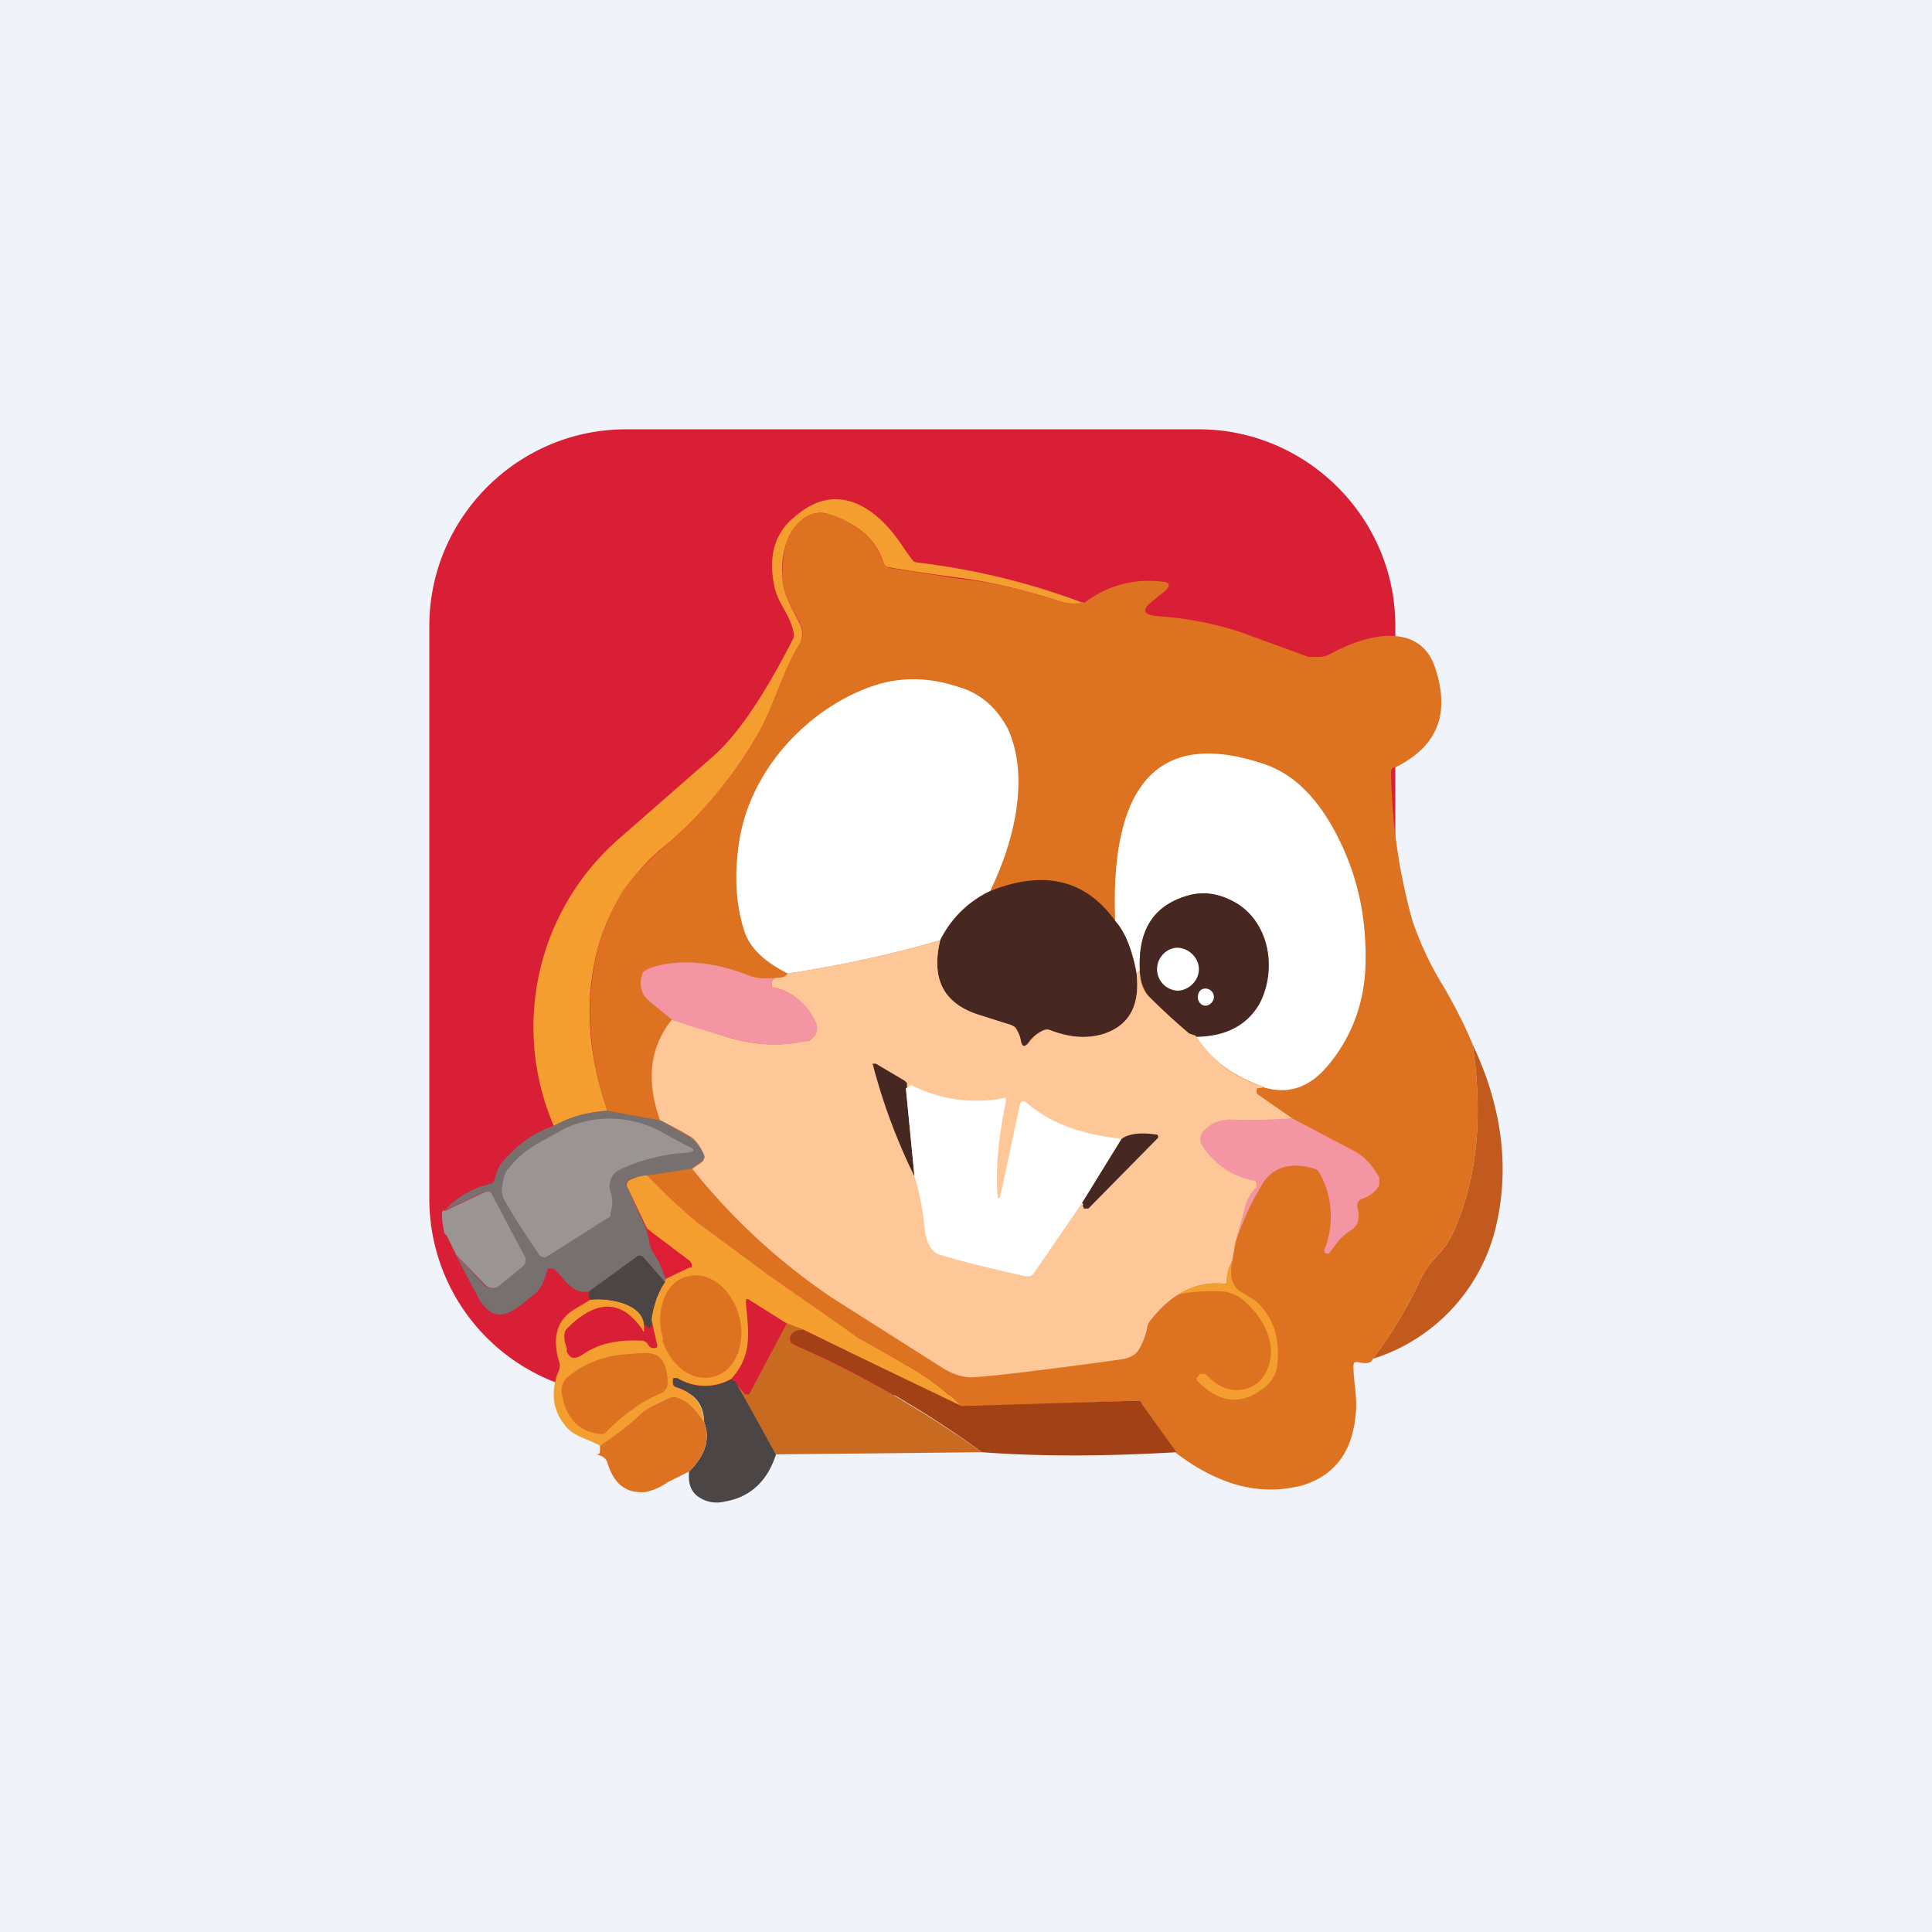 <!-- by TradingView --><svg width="18" height="18" viewBox="0 0 18 18" xmlns="http://www.w3.org/2000/svg"><path fill="#F0F3FA" d="M0 0h18v18H0z"/><path d="M4 5.83C4 4.83 4.82 4 5.83 4h5.34c1 0 1.83.82 1.83 1.83v5.34c0 1-.82 1.83-1.83 1.83H5.83A1.83 1.83 0 0 1 4 11.17V5.83Z" fill="#D91F36"/><path d="M10.1 5.62a.48.48 0 0 1-.2-.01c-.34-.11-.67-.19-.98-.23a16.62 16.62 0 0 1-.67-.1l-.02-.04a.6.6 0 0 0-.21-.3 1.06 1.06 0 0 0-.3-.15c-.13-.04-.25.02-.35.17a.72.72 0 0 0-.08.4c0 .16.07.27.16.45a.2.2 0 0 1 0 .19c-.17.28-.24.59-.4.86-.23.39-.5.72-.83 1a1.86 1.86 0 0 0-.68 1.1c-.09.44-.05.9.12 1.39-.18.01-.35.06-.5.14a2.33 2.33 0 0 1 .6-2.67l.88-.77c.23-.2.48-.57.75-1.1a.1.1 0 0 0 0-.07c-.03-.16-.15-.26-.18-.44-.05-.27.01-.48.2-.63.38-.33.75-.1 1 .28a4.22 4.22 0 0 0 .1.14l.03.01c.51.06 1.03.18 1.56.38Z" fill="#F49E30"/><path d="M10.1 5.62a.97.97 0 0 1 .73-.2c.07 0 .08.04.02.09l-.1.08c-.12.09-.1.14.03.15.28.02.54.07.78.15l.63.23h.1c.04 0 .07-.01.11-.03.15-.08.3-.14.46-.16.25-.03.42.06.5.26.16.45.04.76-.36.96-.03 0-.04.02-.04.05.01.5.08.95.2 1.38a3 3 0 0 0 .27.58c.12.2.22.4.29.57.1.68.04 1.25-.17 1.73a.84.84 0 0 1-.16.24.9.9 0 0 0-.16.23c-.11.24-.26.49-.44.73-.01.04-.06.05-.14.03-.03 0-.04 0-.04.04 0 .15.04.3.02.45-.03.35-.2.57-.5.66-.39.1-.77 0-1.17-.3l-.32-.46a.06.06 0 0 0-.05-.03l-1.63.06a2.17 2.17 0 0 0-.5-.38 9.4 9.4 0 0 1-1.3-.85 14.2 14.2 0 0 1-.65-.48 3.85 3.85 0 0 1-.48-.45c-.1-.3.5-.45-.37-.6-.17-.49-.2-.95-.12-1.38.05-.25.14-.47.27-.68.08-.11.21-.26.41-.43.32-.28.6-.61.83-1 .16-.27.23-.58.4-.86a.2.2 0 0 0 0-.2c-.09-.17-.16-.28-.16-.43 0-.18.02-.31.08-.41.1-.15.22-.21.35-.17.08.02.18.07.3.15.1.07.16.17.21.3l.02.03.03.02.64.1c.31.03.64.11.98.22.05.01.11.02.2 0Z" fill="#DD7221"/><path d="M9.23 8.3a.99.99 0 0 0-.47.46c-.48.14-.96.24-1.42.31-.2-.1-.34-.22-.4-.38-.08-.24-.1-.5-.06-.8.09-.74.7-1.34 1.32-1.52.22-.06.46-.06.73.03.21.06.36.2.46.39.21.46.05 1.07-.16 1.5ZM11.78 10.13c-.28-.1-.5-.25-.64-.48.27 0 .47-.1.58-.3.18-.3.12-.74-.2-.93a.56.56 0 0 0-.44-.08c-.33.09-.48.32-.46.7l-.03.04a1.09 1.09 0 0 0-.2-.5c-.05-1.31.43-1.8 1.42-1.45.26.1.47.31.65.66.2.39.28.8.26 1.25-.02.34-.14.64-.35.89-.17.2-.36.27-.6.2Z" fill="#fff"/><path d="M10.39 8.58c.1.11.16.28.2.5.03.29-.07.47-.3.55a.73.73 0 0 1-.5-.03c-.02-.01-.05-.01-.07 0a.33.33 0 0 0-.13.1c-.04.06-.07.06-.08-.01a.3.3 0 0 0-.04-.1c0-.02-.04-.04-.08-.05a13.4 13.4 0 0 1-.25-.07c-.34-.1-.47-.34-.38-.71a.99.99 0 0 1 .47-.46c.5-.2.89-.1 1.16.28ZM11.14 9.65a.51.51 0 0 0-.06-.02 6 6 0 0 1-.38-.35.41.41 0 0 1-.08-.23c-.02-.39.13-.62.46-.71.15-.04.3-.01.45.08.3.19.37.63.2.94-.12.2-.32.3-.6.3Z" fill="#472721"/><path d="M8.76 8.76c-.09.37.04.6.38.7l.25.08c.04.01.07.03.08.05a.3.3 0 0 1 .04.1c.01.07.04.07.08.02a.33.33 0 0 1 .13-.11c.02-.01.05-.01.07 0 .19.07.35.08.5.03.23-.08.33-.26.3-.55l.03-.03c0 .1.03.18.08.23a6 6 0 0 0 .38.35l.06.02c.15.23.36.39.64.48l-.07.01v.01a.03.03 0 0 0 0 .03v.01l.33.23c-.2.02-.38.02-.56.02-.1 0-.2.02-.26.1a.11.11 0 0 0-.01.14c.12.17.28.28.47.31l.02.01.01.02v.04a.37.37 0 0 0-.1.16l-.1.36-.03.17a.35.35 0 0 0-.05.18c0 .02 0 .03-.03.03a.65.65 0 0 0-.42.1c-.1.06-.18.14-.26.24a.14.14 0 0 0-.03.06.63.63 0 0 1-.09.23c-.03.04-.09.07-.19.08-.72.1-1.16.15-1.32.16-.1.01-.2-.02-.3-.08l-1.04-.66a5.85 5.85 0 0 1-1.3-1.2l.1-.07v-.06a.33.33 0 0 0-.1-.16 2.4 2.4 0 0 0-.3-.16c-.13-.37-.1-.68.11-.94l.54.17c.25.07.48.08.7.03.03 0 .04 0 .06-.02a.13.13 0 0 0 .03-.04.14.14 0 0 0 0-.12.54.54 0 0 0-.38-.32H7.2l-.01-.01v-.02c0-.03.01-.05.04-.06.04 0 .08 0 .11-.04.46-.07.94-.17 1.42-.31Z" fill="#FEC797"/><path d="M7.23 9.11c-.03.01-.04.03-.04.05a.04.04 0 0 0 0 .03l.02.01c.18.05.31.15.39.32a.14.14 0 0 1 0 .12l-.04.04a.12.12 0 0 1-.05.02c-.23.05-.46.04-.7-.03a8.4 8.4 0 0 1-.55-.17l-.22-.18a.22.22 0 0 1-.07-.13v-.07l.02-.06c.03-.03.08-.05.17-.07.24-.05.52-.02.82.1.08.03.16.03.25.02Z" fill="#F395A2"/><path d="M13.72 9.73c.27.57.34 1.12.23 1.64a1.7 1.7 0 0 1-1.16 1.29c.18-.24.33-.49.44-.73a.9.9 0 0 1 .16-.23.84.84 0 0 0 .16-.24c.21-.48.27-1.05.17-1.73Z" fill="#C25A1D"/><path d="m5.66 10.35.5.09.28.16c.05.04.09.09.12.16a.05.05 0 0 1-.02.06l-.1.07-.4.06a.38.38 0 0 0-.18.05c-.02 0-.03.03-.02.05l.18.4.03.11c0 .04.02.08.04.12.05.07.09.15.12.23l-.02.03-.19-.22c-.02-.02-.04-.03-.06-.01l-.44.32c-.17.04-.24-.12-.34-.21H5.1v.02c-.03.08-.05.15-.1.2-.17.13-.37.37-.55.04l-.21-.4.27.29a.1.1 0 0 0 .07.03.1.1 0 0 0 .06-.02l.22-.18c.03-.03.04-.06.02-.1l-.3-.58c-.02-.02-.04-.03-.06-.02l-.38.18a.82.82 0 0 1 .43-.25c.02 0 .03-.02.04-.05a.63.63 0 0 1 .05-.13c.15-.18.31-.3.5-.36.14-.08.3-.13.5-.14Z" fill="#786F6F"/><path d="m12.04 10.42.57.3c.1.05.18.14.24.25v.07c-.03.06-.08.1-.16.13l-.02.01a.07.07 0 0 0-.02.08c.02.1 0 .16-.06.2a.56.56 0 0 0-.11.09l-.1.13h-.02l-.02-.01v-.03a.83.83 0 0 0-.04-.7.08.08 0 0 0-.05-.05c-.22-.07-.4-.02-.5.16a2.57 2.57 0 0 0-.24.53l.1-.36a.37.37 0 0 1 .1-.16V11h-.03a.72.72 0 0 1-.48-.33.11.11 0 0 1 .02-.14c.07-.07.15-.1.26-.1.18.01.37 0 .56-.01Z" fill="#F395A2"/><path d="M6.03 10.95c.15.16.31.31.48.45l.65.48.83.58.47.27c.18.1.34.22.5.38l-1.47-.72-.16-.06-.35-.22a.02.02 0 0 0-.03 0v.03c.02.26.07.48-.14.71a.51.51 0 0 1-.5-.01h-.04v.05c0 .01 0 .02.02.03.17.05.26.16.27.33-.08-.13-.17-.21-.25-.23-.03 0-.07 0-.11.02-.1.05-.17.08-.26.16-.11.1-.23.2-.35.27-.1-.06-.22-.08-.3-.16-.14-.15-.17-.34-.08-.55a.1.1 0 0 0 0-.07c-.06-.2-.04-.38.14-.49l.15-.09c.14-.02.49.02.5.23v.04c0 .03 0 .04-.02 0-.19-.27-.42-.28-.7 0-.03.03-.03.1 0 .18v.03c.03.07.07.08.15.03.14-.1.32-.14.54-.13.03 0 .05.01.07.04.01.02.03.03.05.03.03 0 .04-.01.03-.04l-.05-.23a.85.85 0 0 1 .14-.38l.21-.1h.02a.04.04 0 0 0 0-.04l-.01-.02-.4-.3-.19-.4c0-.02 0-.04.02-.05a.38.38 0 0 1 .17-.05Z" fill="#F49E30"/><path d="m4.15 11.28.38-.18c.02 0 .04 0 .05.02l.3.57c.03.05.02.08-.01.11l-.22.18a.1.1 0 0 1-.06.02.1.1 0 0 1-.07-.03l-.27-.28-.09-.18-.02-.02s-.05-.24 0-.21Z" fill="#9A9494"/><path d="M6.2 11.91a1.64 1.64 0 0 0-.1-.23.39.39 0 0 1-.05-.12l-.03-.12.4.31.02.02a.04.04 0 0 1 0 .03l-.02.01-.21.1Z" fill="#DF1D34"/><path d="M6.2 11.94c-.07.1-.11.22-.13.35v.05c0 .02-.01.03-.02.03L6 12.34c-.02-.21-.37-.25-.5-.23a.12.12 0 0 1-.01-.08l.44-.32c.02-.02.04-.01.06 0l.2.23Z" fill="#4B4545"/><path d="M11.48 11.75c-.03.14 0 .24.09.29l.13.08c.16.15.23.34.2.6a.3.3 0 0 1-.1.19c-.22.19-.44.17-.65-.05v-.02l.03-.04h.05c.1.11.21.16.32.15a.3.3 0 0 0 .26-.2c.1-.24-.06-.5-.23-.64a.36.36 0 0 0-.22-.08c-.12 0-.24 0-.38.03a.65.65 0 0 1 .42-.1c.02 0 .03 0 .03-.03 0-.07.02-.13.05-.18Z" fill="#F49E30"/><path d="M7.49 12.4c-.09 0-.13.02-.13.08l.01.03.03.02c.58.25 1.17.59 1.75 1l-1.92.02-.39-.68.1.12h.04l.35-.66.16.06Z" fill="#C86A20"/><path d="m7.5 12.4 1.46.7 1.63-.05c.02 0 .04 0 .05.03l.32.45c-.68.04-1.28.04-1.81 0a9.56 9.56 0 0 0-1.78-1.02v-.03c-.01-.06.03-.09.12-.09Z" fill="#A34116"/><path d="m6.81 12.85.04.02.38.68c-.08.25-.24.4-.48.44a.3.3 0 0 1-.22-.03c-.09-.05-.12-.13-.11-.25.15-.15.2-.3.14-.46 0-.17-.1-.28-.27-.33l-.02-.03v-.04l.01-.01h.03c.17.1.34.1.5.01Z" fill="#4B4545"/><path d="M6.56 13.25c.06.15.01.31-.14.46l-.2.1a.56.56 0 0 1-.2.09c-.18.02-.3-.07-.36-.27a.1.1 0 0 0-.05-.06.18.18 0 0 0-.06-.02c.02 0 .04 0 .04-.03v-.05c.12-.08.24-.17.35-.27.08-.08.16-.11.26-.16.04-.02.08-.03.11-.02.08.02.17.1.25.23Z" fill="#DD7221"/><path d="M10.97 9.23c.1 0 .2-.09.2-.2 0-.11-.1-.2-.2-.2s-.19.09-.19.2c0 .11.09.2.2.2ZM11.23 9.37c.04 0 .08-.04.08-.08 0-.05-.04-.08-.08-.08s-.07.03-.07.08c0 .04.03.08.07.08Z" fill="#fff"/><path d="m8.44 10.14.08.82a5.47 5.47 0 0 1-.39-1.05h.03l.27.16.02.02v.05Z" fill="#472721"/><path d="m10.45 10.61-.37.6-.44.64a.1.1 0 0 1-.04.04h-.05c-.26-.06-.53-.12-.79-.2-.08-.02-.12-.1-.14-.2-.02-.2-.05-.38-.1-.53l-.08-.82.05-.03a1.35 1.35 0 0 0 .87.12h.01v.04c-.06.3-.09.56-.08.78 0 .15.02.16.05 0l.16-.75c.01-.04.03-.05.06-.03.23.2.52.3.89.34Z" fill="#fff"/><path d="m10.08 11.21.37-.6c.07-.05.18-.06.32-.04h.01a.03.03 0 0 1 .01.03l-.65.66h-.04l-.01-.02v-.03Z" fill="#472721"/><path d="M4.73 10.9c.07-.1.16-.17.25-.23l.29-.16a1 1 0 0 1 .9.04l.22.12c.1.04.09.06 0 .07a1.7 1.7 0 0 0-.62.16.16.16 0 0 0-.08.09.18.18 0 0 0 0 .12c.02.06.02.12 0 .18 0 .03 0 .05-.03.06l-.57.36c-.02.01-.04 0-.06-.01-.08-.12-.2-.29-.32-.5a.2.2 0 0 1-.03-.15.39.39 0 0 1 .05-.16Z" fill="#9A9494"/><path d="M6.17 12.48c.08.26.3.41.5.34.19-.06.29-.33.21-.58-.08-.26-.3-.41-.5-.34-.19.06-.28.33-.2.58ZM6.16 12.98c-.17.07-.34.19-.5.35a.07.07 0 0 1-.07.03c-.19-.02-.31-.14-.35-.35a.17.17 0 0 1 .06-.19.95.95 0 0 1 .5-.2c.13-.01.21-.02.26-.01.1.01.16.1.16.28 0 .04-.02.07-.06.09Z" fill="#DD7221"/></svg>